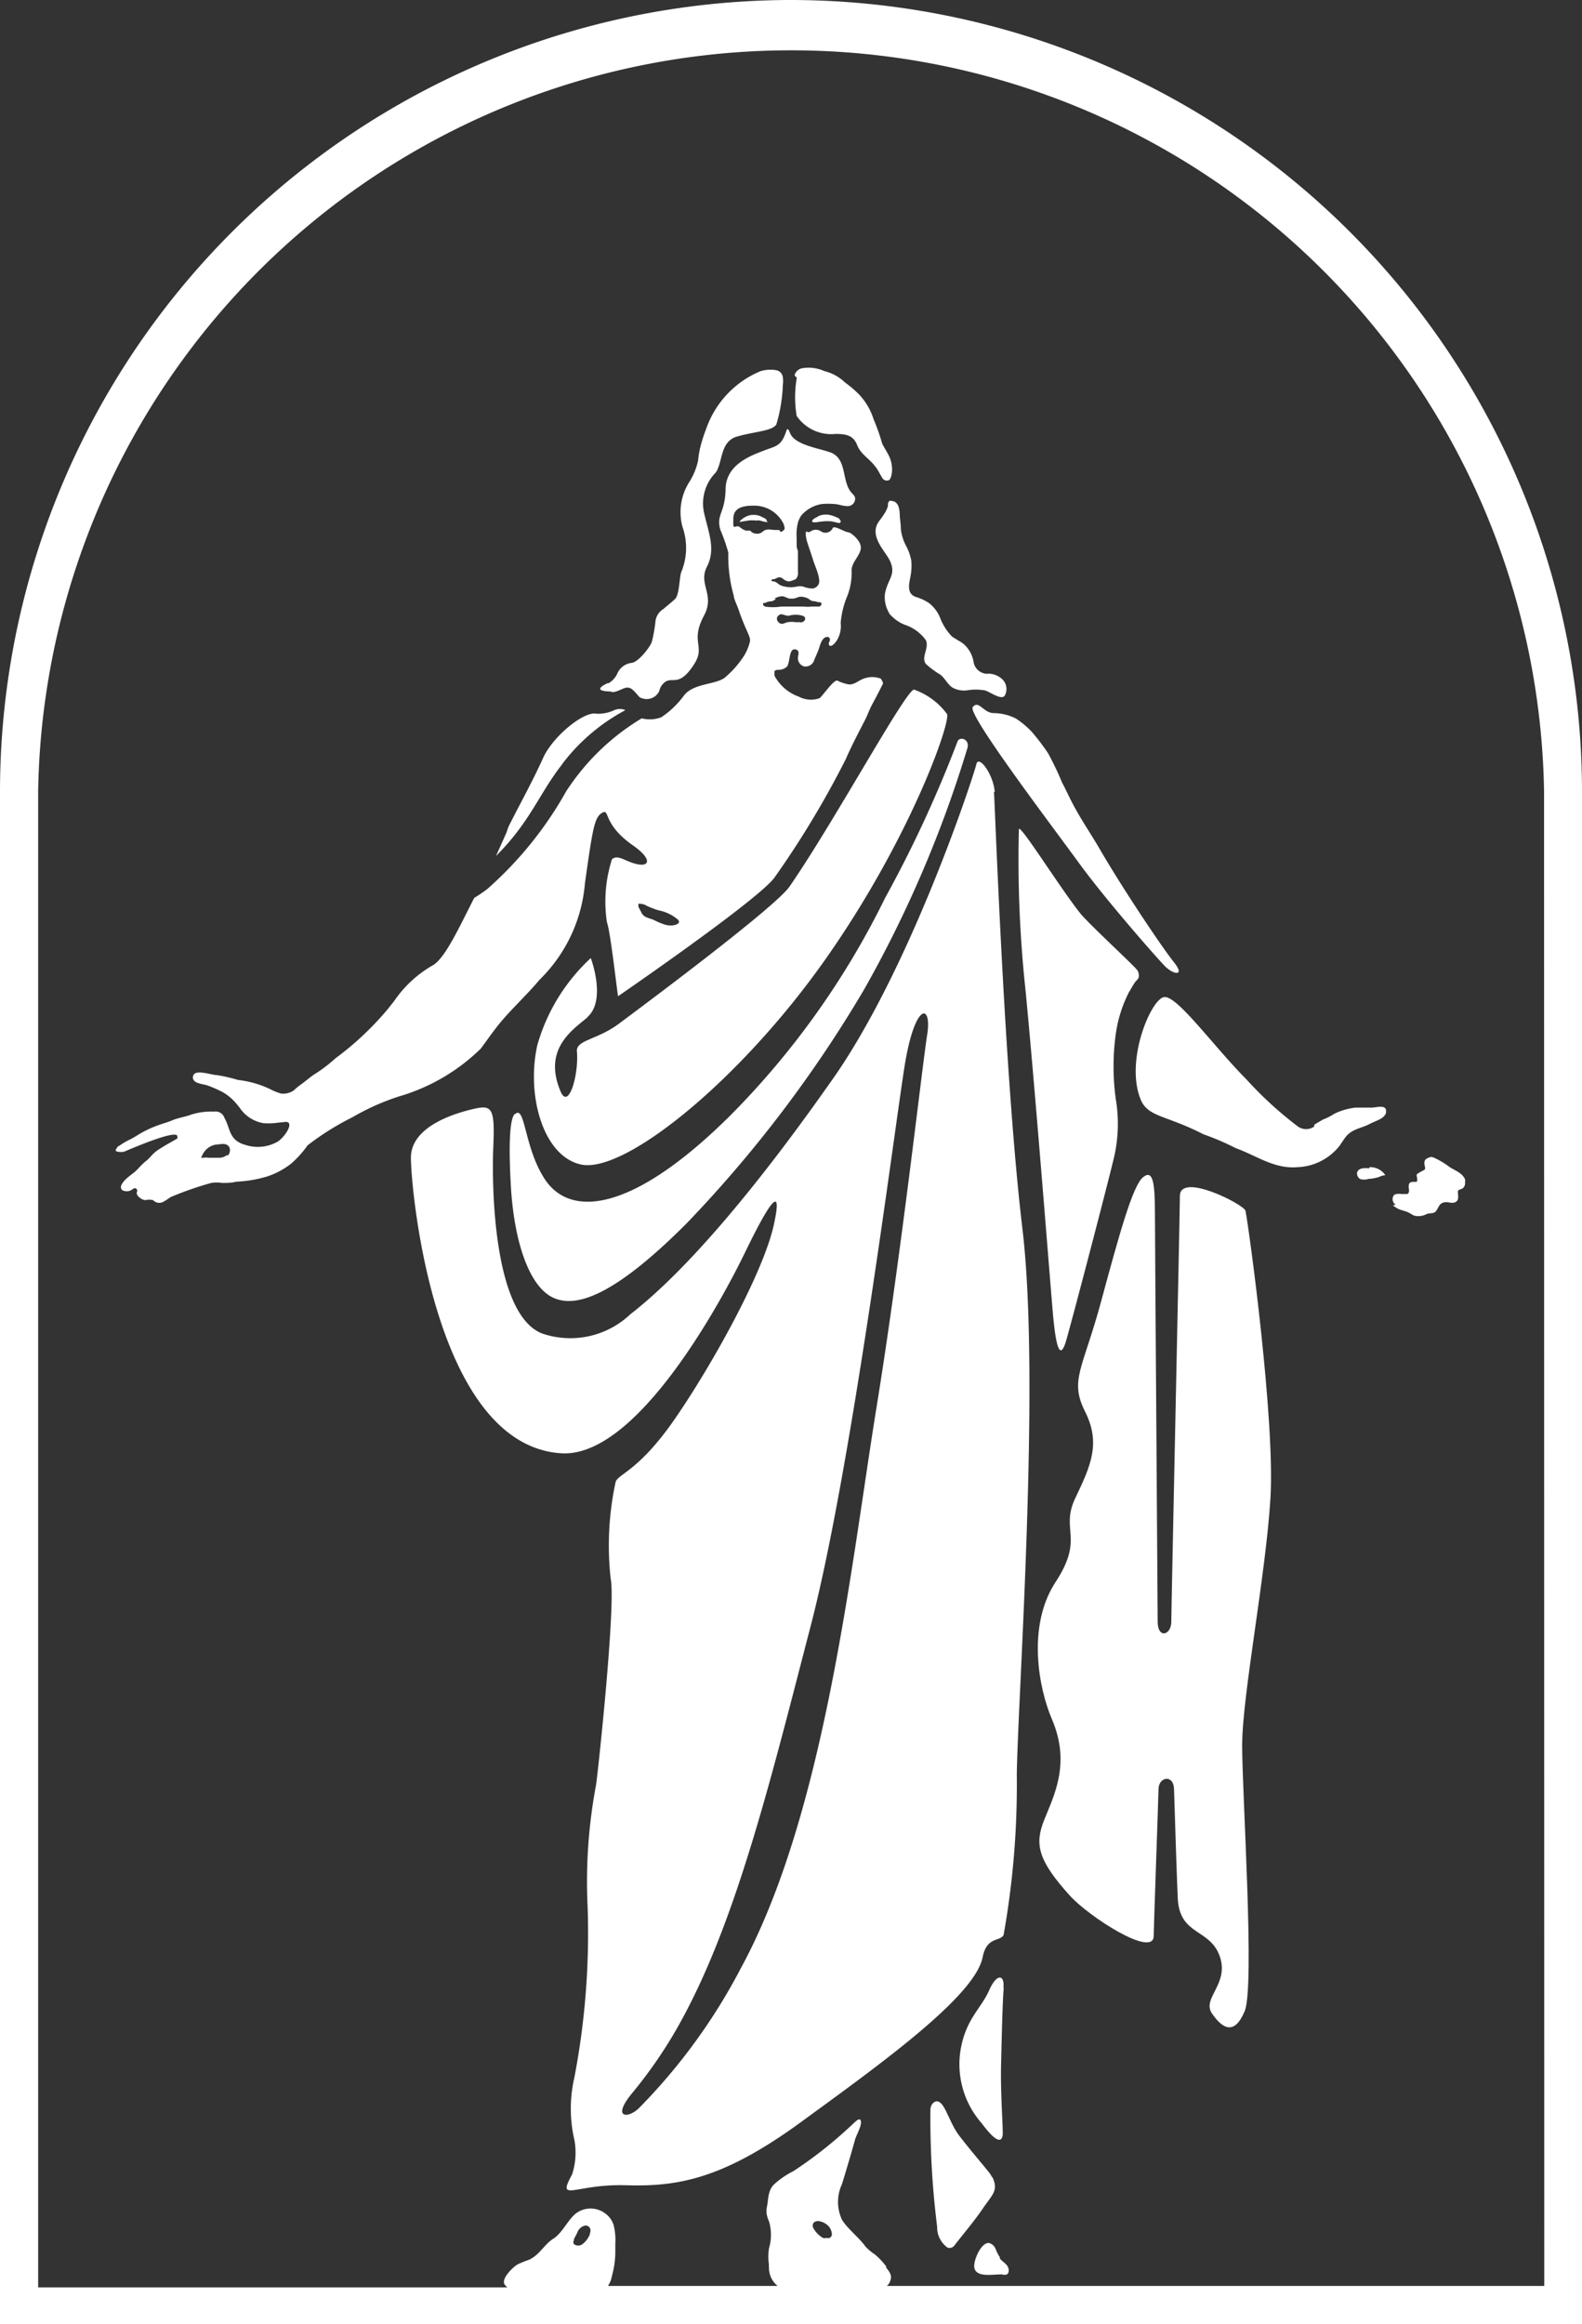 <svg xmlns="http://www.w3.org/2000/svg" viewBox="0 0 75.46 110.82">
	<rect x="0" y="0" width="75.46" height="110.82" fill="#333333" stroke="none"/>
	<defs>
		<style>
			.a1cac26b-a140-4cc5-8617-4717d771ca40 {
				fill: #fff;
			}

		</style>
	</defs>
	<g id="f0938962-29d5-4307-82b2-b9b353c28545" data-name="Layer 2">
		<g id="b839d353-924d-47ed-be4f-c66750734401" data-name="white logo">
			<path class="a1cac26b-a140-4cc5-8617-4717d771ca40" d="M37.73,0A37.77,37.77,0,0,0,0,37.72v73.1H75.46V37.72A37.77,37.77,0,0,0,37.73,0M27.37,106.78a1.51,1.51,0,0,1,.09-.18,2,2,0,0,0,.1-.21.51.51,0,0,1,.36-.28.23.23,0,0,1,.23.15.28.28,0,0,1,0,.18.51.51,0,0,1-.09.24,1,1,0,0,1-.28.32.34.34,0,0,1-.4,0,.16.16,0,0,1,0-.19M38.79,106a.29.29,0,0,1,.26-.1.8.8,0,0,1,.48.25l0,0a.62.62,0,0,1,.15.39.19.19,0,0,1-.11.16.24.24,0,0,1-.15,0,.26.26,0,0,1-.17,0,1.24,1.24,0,0,1-.45-.46.24.24,0,0,1,0-.25m34.86,3H42.3a.49.49,0,0,0,.17-.26c.08-.21,0-.37-.2-.61l0-.06a3.37,3.37,0,0,0-.55-.58,2.33,2.33,0,0,1-.45-.38c-.24-.36-.89-.88-1.11-1.27a2,2,0,0,1,0-1.69c.21-.68.44-1.46.63-2.14.06-.21.33-.66.27-.88s-.34.13-.52.28a20.31,20.31,0,0,1-2.7,2.12,4,4,0,0,0-.94.65c-.29.32-.24.71-.33,1.11a1.26,1.26,0,0,0,0,.28,1.42,1.42,0,0,0,.11.35,2.27,2.27,0,0,1,0,1.29,2.62,2.62,0,0,0,0,.79.14.14,0,0,0,0,.09,1.11,1.11,0,0,0,.41.91H29a1.26,1.26,0,0,0,.19-.48,4.37,4.37,0,0,0,.16-1.08l0-.44a3,3,0,0,0-.08-.9,1.08,1.08,0,0,0-.38-.54,1.16,1.16,0,0,0-1.44,0c-.39.33-.63.92-1.06,1.19s-.64.76-1.15,1a5.09,5.09,0,0,0-.54.22.91.91,0,0,0-.16.11l0,0c-.25.21-.65.65-.45.88a1.14,1.14,0,0,0,.11.11H1.82V37.72a35.92,35.92,0,0,1,71.83,0Z" />
			<path class="a1cac26b-a140-4cc5-8617-4717d771ca40" d="M22.93,50l.2-.27c.22-.31.44-.61.68-.91.6-.73,1.31-1.37,1.92-2.1a7.27,7.27,0,0,0,2.17-4.6c.38-2.7.46-3.16.83-3.37s0,.55,1.48,1.57c.85.6.81,1,.22.89s-.95-.5-1.24-.24a6.59,6.59,0,0,0-.24,3c.16.44.41,2.69.53,3.53,0,0,6.73-4.62,7.47-5.67a44.4,44.4,0,0,0,3.39-5.63c.28-.64.6-1.25.92-1.87.12-.24.21-.5.34-.74s.34-.64.52-1c0-.07-.06-.15-.1-.23a1.14,1.14,0,0,0-.83,0c-.25.09-.44.3-.72.27a2.07,2.07,0,0,1-.53-.18c-.17-.06-.74.78-.85.84a1.24,1.24,0,0,1-1-.08,2.1,2.1,0,0,1-1.15-1c0-.07,0-.16,0-.21a.25.25,0,0,1,.21-.06.63.63,0,0,0,.37-.14c.17-.15.1-.87.39-.84s.14.31.15.41a.41.41,0,0,0,.28.4.43.43,0,0,0,.5-.31c.07-.17.16-.35.22-.53s.15-.56.4-.56a.11.11,0,0,1,.11.06c.08.13-.12.23,0,.35s.61-.39.53-1.08a4.22,4.22,0,0,1,.31-1.27,3,3,0,0,0,.21-1.22c0-.39.34-.64.43-1s-.36-.71-.45-.77a.51.51,0,0,0-.17-.07c-.13,0-.65-.34-.71-.19a.38.38,0,0,1-.55.16.44.44,0,0,0-.51,0c-.08.07-.19,0-.21,0-.07.3.12.66.36,1.44.07.22.37.86.23,1.09a.38.38,0,0,1-.29.19A1.45,1.45,0,0,1,38.4,28c-.26-.11-.4,0-.68,0a1.44,1.44,0,0,1-.46-.08c-.13-.05-.22-.19-.37-.2s-.07-.07-.06-.1a.11.11,0,0,1,.08,0c.16-.05.18-.11.31-.09s.2.19.43.19a1.28,1.28,0,0,0,.31-.11h0a.43.43,0,0,0,.1-.35c0-.31,0-.65,0-1A.61.61,0,0,1,38,26c0-.09,0-.18,0-.27v-.07h0a2.32,2.32,0,0,1,.06-.74,1.4,1.4,0,0,1,.15-.33,1.63,1.63,0,0,1,1-.56,3.77,3.77,0,0,1,.58,0c.22,0,.63.19.83.05a.36.36,0,0,0,.17-.31c0-.13-.13-.22-.21-.32-.44-.57-.17-1.61-1-1.89-.57-.2-1.66-.35-1.89-.9-.1-.25-.14-.26-.2-.06-.24.69-.48.66-1.07.89s-1.79.65-1.81,1.82-.46,1.21-.25,1.95a8.39,8.39,0,0,1,.38,1.09A6.83,6.83,0,0,0,35,28.4c0,.16.17.47.25.73.35,1,.57,1.23.52,1.46a2.28,2.28,0,0,1-.27.66,4.6,4.6,0,0,1-.86,1h0c-.4.41-1.51.29-2,.89a4.28,4.28,0,0,1-1.1,1.06,1.57,1.57,0,0,1-.93.05A11.07,11.07,0,0,0,27,37.74a17.75,17.75,0,0,1-3.76,4.65,6.84,6.84,0,0,1-.62.42c-.74,1.45-1.37,2.83-1.95,3.2a5.57,5.57,0,0,0-1.87,1.72l-.31.39A14.35,14.35,0,0,1,16,50.46a7.05,7.05,0,0,1-1,.76c-.26.17-.33.26-.65.49A3.17,3.17,0,0,0,14,52a.91.91,0,0,1-.59.14,2.37,2.37,0,0,1-.5-.2,4.83,4.83,0,0,0-1.56-.45,7.89,7.89,0,0,0-1-.23c-.25,0-1-.28-1.12,0a.21.21,0,0,0,0,.22c.09.19.49.21.66.27a6.36,6.36,0,0,1,.71.31,2.31,2.31,0,0,1,.62.5,3.76,3.76,0,0,1,.25.31,1.7,1.7,0,0,0,1.09.68,2.8,2.8,0,0,0,.5,0l.57-.06c.41,0,0,.68-.38.94a1.92,1.92,0,0,1-1.54.16c-.8-.22-.71-.77-1-1.28a.45.45,0,0,0-.5-.31,3.17,3.17,0,0,0-1.11.15c-.26.1-.61.15-.87.26s-.34.12-.51.18a5.32,5.32,0,0,0-.78.32c-.25.12-.48.29-.72.41a3.5,3.5,0,0,0-.53.31c-.06,0-.16.14-.17.22s.31.09.4.06,2.53-1.11,2.54-.73a.18.18,0,0,1,0,.1l0,0c-.3.18-.61.34-.91.54s-.36.36-.59.54-.38.39-.55.53-.53.37-.63.64a.19.19,0,0,0,.06.22.46.46,0,0,0,.5-.06c.11-.09.25,0,.19.15s.22.38.41.38a.85.85,0,0,1,.36,0,.7.7,0,0,0,.1.08.41.41,0,0,0,.39,0,3.26,3.26,0,0,0,.34-.22,15.47,15.47,0,0,1,1.95-.68,1.73,1.73,0,0,1,.51,0c.23,0,.46,0,.69-.06a5.82,5.82,0,0,0,1.5-.26,3.75,3.75,0,0,0,1.12-.61,4.92,4.92,0,0,0,.77-.86,12.7,12.7,0,0,1,2.12-1.33,11.44,11.44,0,0,1,2.23-1A9.29,9.29,0,0,0,22.93,50M38.18,29.66a1.26,1.26,0,0,1-.27,0,.93.93,0,0,0-.29,0c-.12,0-.24.1-.36.08s-.3-.22-.14-.38.27,0,.5,0a1.18,1.18,0,0,1,.67,0c.22.09.1.31-.11.32m-1.24-1.14a.8.8,0,0,1,.37-.11c.13,0,.25.11.38.11h.14c.12,0,.24-.09.36-.09a.83.83,0,0,1,.38.1.49.49,0,0,0,.2.11.79.79,0,0,1,.25.05c.08,0,.15,0,.16.06s0,0,0,.06a.26.26,0,0,1-.09.09l-.37,0a1.76,1.76,0,0,1-.4,0c-.19,0-.39,0-.59,0h0c-.16,0-.31,0-.47,0a2.53,2.53,0,0,1-.78,0s-.06-.05-.08-.08,0,0,0-.06.08,0,.15-.06a.65.65,0,0,1,.25-.05.53.53,0,0,0,.21-.11m-1.43-3.28c-.1,0-.19-.07-.27-.13-.24-.2-.36.25-.33-.38,0-.27.05-.68,1-.66a1.55,1.55,0,0,1,1.41.9c0,.07.08.19,0,.26s-.13.12-.18.06,0-.05-.06-.06H37c-.23,0-.43-.09-.62.08a.39.39,0,0,1-.33.09.34.34,0,0,1-.26-.14s0,0,0,0-.18,0-.3,0m-4.1,18.1a2,2,0,0,1,.95.45c.2.22-.29.35-.64.23a3.17,3.17,0,0,1-.46-.19c-.18-.1-.45-.12-.58-.28a.41.41,0,0,1-.07-.11l-.14-.27s0-.1,0-.13.29,0,.36.07a4.24,4.24,0,0,0,.59.23M10.83,55.07a.6.6,0,0,1-.37.13H10l-.08,0a.43.43,0,0,0-.19,0l-.14,0,.06-.12a.86.86,0,0,1,.67-.51h0c.18,0,.5-.12.63.15a.37.37,0,0,1-.09.38" />
			<path class="a1cac26b-a140-4cc5-8617-4717d771ca40" d="M39.89,20.69c.54,0,.83.11,1,.54s.55.61.85,1l.07.09.08.13c.06.1.13.24.18.31a.25.25,0,0,0,.31.14c.09,0,.18-.29.17-.54a1.53,1.53,0,0,0-.09-.49c-.08-.23-.35-.62-.39-.75a9.6,9.6,0,0,0-.4-1.13,3.06,3.06,0,0,0-.7-1.19,5.16,5.16,0,0,0-.66-.56,2.17,2.17,0,0,0-1-.55,1.81,1.81,0,0,0-1-.14.47.47,0,0,0-.41.34A.64.64,0,0,0,38,18s0,0,0,.05A5.4,5.4,0,0,0,38,19.83a2,2,0,0,0,1.85.86" />
			<path class="a1cac26b-a140-4cc5-8617-4717d771ca40" d="M29.18,33c.42,0,.68-.4,1-.11s.24.37.55.43a.66.66,0,0,0,.72-.38.67.67,0,0,1,.18-.34c.41-.44.7.26,1.46-.9.6-.91-.2-1.05.49-2.35.54-1-.29-1.49.14-2.33s.08-1.61-.14-2.58a2.1,2.1,0,0,1,.56-1.91c.34-.49.2-1.47,1-1.71s1.69-.26,1.89-.58a7.42,7.42,0,0,0,.31-1.88h0a1.39,1.39,0,0,0,0-.38.39.39,0,0,0-.32-.33,1.6,1.6,0,0,0-.75.05,4.61,4.61,0,0,0-2.52,2.57s-.21.54-.28.81a4.38,4.38,0,0,0-.17.87,3.15,3.15,0,0,1-.4,1,2.67,2.67,0,0,0-.34,2.19,3,3,0,0,1-.07,2.15c-.09.29-.08,1.08-.3,1.28s-.44.37-.55.47a.79.79,0,0,0-.38.64,6.93,6.93,0,0,1-.17.93c-.09.25-.66,1-1,1a.86.86,0,0,0-.66.54,1.07,1.07,0,0,1-.39.42l-.05,0c-.5.23-.51.39.16.4" />
			<path class="a1cac26b-a140-4cc5-8617-4717d771ca40" d="M46.4,33.72c-.27.33,3.78,5.66,5.06,7.42s3.7,4.51,4.1,4.92,1,.52.43-.19-2.46-3.53-3.57-5.45c-.45-.77-.86-1.34-1.29-2.17-.19-.37-.28-.58-.47-.94a14.39,14.39,0,0,0-.67-1.4,10.75,10.75,0,0,0-.76-1,4.11,4.11,0,0,0-.77-.65A2.4,2.4,0,0,0,47.4,34c-.49,0-.71-.64-1-.29" />
			<path class="a1cac26b-a140-4cc5-8617-4717d771ca40" d="M53.88,47.27a3.82,3.82,0,0,1,.29-.48.58.58,0,0,0,.14-.17.46.46,0,0,0-.05-.34c0-.09-2.29-2.19-2.73-2.73-1-1.26-2.94-4.38-2.93-4a57.79,57.79,0,0,0,.3,7.5c.42,4.21,1.21,14.3,1.32,15.55s.29,2.4.61,1.4c.16-.5,1.78-6.66,2.28-8.7a7.11,7.11,0,0,0,.11-2.91,11.35,11.35,0,0,1,0-3.08,6.28,6.28,0,0,1,.67-2.08" />
			<path class="a1cac26b-a140-4cc5-8617-4717d771ca40" d="M47.86,94.77c.07-.6-.3-.73-.68.13s-1.09,1.35-1.35,2.77a4.26,4.26,0,0,0,1,3.57c.84,1.13,1,.8,1,.46,0-.53-.11-2-.08-3.24s.07-3.12.13-3.69" />
			<path class="a1cac26b-a140-4cc5-8617-4717d771ca40" d="M62.69,53.71a.67.67,0,0,1-.78,0,17.86,17.86,0,0,1-2.46-2.25c-1.58-1.59-3.3-4-3.92-3.92s-1.87,3-1.13,4.86c.34.87,1.19.75,3,1.68a12.3,12.3,0,0,1,1.54.66c1,.36,1.83,1,2.94.91a2.68,2.68,0,0,0,2-1c.11-.15.21-.32.33-.47.31-.36.71-.38,1.1-.58s.69-.25.8-.53c0,0,0,0,0-.07a.18.18,0,0,0-.07-.19c-.14-.09-.46,0-.62,0l-.77,0a3.15,3.15,0,0,0-1,.29,2.85,2.85,0,0,1-.55.28c-.14.09-.29.16-.42.26" />
			<path class="a1cac26b-a140-4cc5-8617-4717d771ca40" d="M56.28,57c0,.75-.41,19.67-.41,20.32s-.65.83-.65,0-.13-18.19-.13-19.41c0-1.47-.08-2.18-.57-1.78s-1.13,2.71-2,5.93S51,65.8,51.76,67.31s.26,2.59-.47,4.12.45,1.88-.94,4-.79,5.12-.17,6.55c.91,2.13.07,3.67-.38,4.81s-.3,1.9,1.23,3.59c.9,1,4,3,4,1.92,0-.35.22-6.41.23-7s.72-.71.74,0,.15,4.75.18,5.25c.11,1.75,1.53,1.39,2,2.72s-.87,2-.37,2.73,1.07,1.06,1.56-.11-.12-10.29-.12-12.67,1.13-8.12,1.35-11.81-1-12.68-1.19-13.68c-.07-.3-3.12-1.86-3.13-.71" />
			<path class="a1cac26b-a140-4cc5-8617-4717d771ca40" d="M66.44,57.47a1.67,1.67,0,0,0,.28.18c.14.06.28.08.42.14s.23.14.32.17a.83.83,0,0,0,.58-.07c.14-.07.35,0,.46-.15s.14-.32.31-.39.34,0,.46,0,.24-.06.27-.17,0-.24,0-.36.16-.1.24-.17a.32.32,0,0,0,.1-.28.35.35,0,0,0,0-.14c-.13-.31-.48-.42-.74-.59a3.91,3.91,0,0,0-.65-.4.85.85,0,0,0-.22-.08.61.61,0,0,0-.27.12.28.28,0,0,0-.06.18c0,.11.08.25,0,.32a2.69,2.69,0,0,0-.29.16.27.27,0,0,0-.08.07c0,.09.07.27,0,.34l-.12,0c-.09,0-.2,0-.24.1a.59.59,0,0,0,0,.27c0,.08,0,.19-.1.21l-.2,0c-.13,0-.38-.05-.45.1a.32.32,0,0,0,.11.41" />
			<path class="a1cac26b-a140-4cc5-8617-4717d771ca40" d="M36.15,24.81c.13,0,.29.08.42.08s0,0,0-.07a.15.15,0,0,0-.1-.11l-.14-.07a.8.8,0,0,0-.43-.09.64.64,0,0,0-.24.05.92.92,0,0,0-.35.23c-.06.08,0,.06,0,.05l.38-.06a1.7,1.7,0,0,1,.39,0" />
			<path class="a1cac26b-a140-4cc5-8617-4717d771ca40" d="M26.83,36.41a9.18,9.18,0,0,1,3-2.55.66.66,0,0,0-.53,0,1.82,1.82,0,0,1-.85.17c-.58-.14-2.08,1.07-2.55,2.12s-1.15,2.28-1.55,3.08a1.78,1.78,0,0,0-.18.44l-.51,1.14,0,0c1.64-1.63,2.07-3,3.17-4.39" />
			<path class="a1cac26b-a140-4cc5-8617-4717d771ca40" d="M47.7,107.64a2.27,2.27,0,0,1-.21-.41.46.46,0,0,0-.33-.29c-.38,0-.72.83-.69,1.14.05.54.9.35,1.32.36a.37.37,0,0,0,.24,0c.13-.09.1-.3,0-.43s-.25-.21-.34-.33" />
			<path class="a1cac26b-a140-4cc5-8617-4717d771ca40" d="M47.32,103.81a1.21,1.21,0,0,0-.2-.3c-.16-.21-.9-1.07-1.37-1.69s-.66-1.52-1-1.62c-.16-.06-.37.13-.37.39a41.52,41.52,0,0,0,.32,5.57,1.2,1.2,0,0,0,.49,1,.31.31,0,0,0,.21,0,.32.32,0,0,0,.14-.12c.46-.59.94-1.15,1.36-1.77s.75-.83.43-1.48" />
			<path class="a1cac26b-a140-4cc5-8617-4717d771ca40" d="M24.55,53.12c-.19.17-.31,1.09-.19,3.29.14,2.76.87,4.9,2,5.45s3-.13,6.4-3.54a60.24,60.24,0,0,0,8.45-11.13,56.66,56.66,0,0,0,4.94-11.54c.1-.43-.39-.55-.48-.29a58.74,58.74,0,0,1-3.45,7.45,39.11,39.11,0,0,1-7.38,10.37c-4.68,4.65-7.67,4.91-8.88,3-.95-1.47-.91-3.48-1.38-3.07" />
			<path class="a1cac26b-a140-4cc5-8617-4717d771ca40" d="M47.45,37.77c-.07-.88-.78-1.8-.88-1.33s-3.18,9.92-7,15.22c-3.52,5-6.83,8.93-9.5,11a4.16,4.16,0,0,1-4.21.92c-2.34-.91-2.41-7.07-2.33-8.91s-.06-2-.93-1.8-3,.82-3,2.33,1.1,13.69,7.16,14.09c3.7.25,7.83-7.62,8.76-9.54s1.9-3.67,1.39-1.35-3,6.77-4.74,9.28-2.73,2.6-2.81,3a14.36,14.36,0,0,0-.23,4.6c.25,1.24-.61,9.26-.7,9.83a24.87,24.87,0,0,0-.4,5.83,36.62,36.62,0,0,1-.63,8.1,6.59,6.59,0,0,0,0,3,3.35,3.35,0,0,1-.11,1.63c-.75,1.38.12.45,2.55.52s4.58-.25,8.35-3,8.31-6,8.68-7.87c.2-1,.81-.73,1-1.06a40.75,40.75,0,0,0,.63-7.66c.06-3.87,1.13-18.79.27-26s-1.3-20-1.36-20.86M44.24,49.24C44,50.7,43,59.76,41.8,67.16S39.36,86.43,35.36,93.8a27.82,27.82,0,0,1-4.86,6.69c-.52.53-1.33.53-.39-.64a21.9,21.9,0,0,0,2.14-3.07c2.8-4.87,4.46-11.72,6.42-19.26s4-23.71,4.48-26.7,1.28-3,1.09-1.58" />
			<path class="a1cac26b-a140-4cc5-8617-4717d771ca40" d="M40.05,24.74a1.24,1.24,0,0,0-.2-.1,1.69,1.69,0,0,0-.24-.08.89.89,0,0,0-.43,0,.62.62,0,0,0-.22.1s-.24.1-.22.2.39,0,.52,0a1.87,1.87,0,0,1,.41,0l.31.07a.09.09,0,0,0,.12-.05v-.05s0,0-.05-.05" />
			<path class="a1cac26b-a140-4cc5-8617-4717d771ca40" d="M65.32,55.7c-.19,0-.51-.05-.59.21a.32.32,0,0,0,.14.3.62.62,0,0,0,.4,0,2.1,2.1,0,0,0,.5-.09.85.85,0,0,1,.31-.09.87.87,0,0,0-.76-.38" />
			<path class="a1cac26b-a140-4cc5-8617-4717d771ca40" d="M28,48.51c.95-.8.18-2.83.18-2.83a9,9,0,0,0-2.55,4.15c-.53,2.37.26,5.28,2.07,5.69,2.07.47,7.6-4,11.67-9.78s6-11.35,5.8-11.7a3.33,3.33,0,0,0-1.57-1.16c-.39,0-3.81,6.31-5.94,9.39-.69,1-7.08,5.75-8.14,6.54s-2.07.77-2,1.34c.09,1.1-.4,2.79-.78,1.89-.85-2,.54-2.92,1.28-3.53" />
			<path class="a1cac26b-a140-4cc5-8617-4717d771ca40" d="M42.36,24.06v0c0,.1-.08.27-.12.34a4.5,4.5,0,0,1-.31.45c-.51.7.3,1.42.52,1.89.31.68-.11.85-.24,1.58a1.47,1.47,0,0,0,.19.89.22.22,0,0,0,.05.08,1.87,1.87,0,0,0,.71.5,2,2,0,0,1,1,.73c.18.36-.24.82,0,1.13a4,4,0,0,0,.7.52c.21.17.33.44.55.6a1.13,1.13,0,0,0,.75.14,2.49,2.49,0,0,1,.77,0c.2,0,.83.52,1,.25a0,0,0,0,0,0,0,.65.65,0,0,0-.15-.8,1,1,0,0,0-.6-.24.67.67,0,0,1-.74-.55,1.44,1.44,0,0,0-.47-.86c-.13-.11-.39-.24-.56-.36a2.6,2.6,0,0,1-.55-.85,1.68,1.68,0,0,0-.54-.74,2.26,2.26,0,0,0-.64-.3c-.42-.15-.33-.57-.26-.93a2.81,2.81,0,0,0,.05-.78,2.42,2.42,0,0,0-.26-.74,2.3,2.3,0,0,1-.24-.77c0-.23-.05-.59-.05-.59,0-.42-.08-.69-.31-.75s-.21,0-.27.16" />
		</g>
	</g>
</svg>
